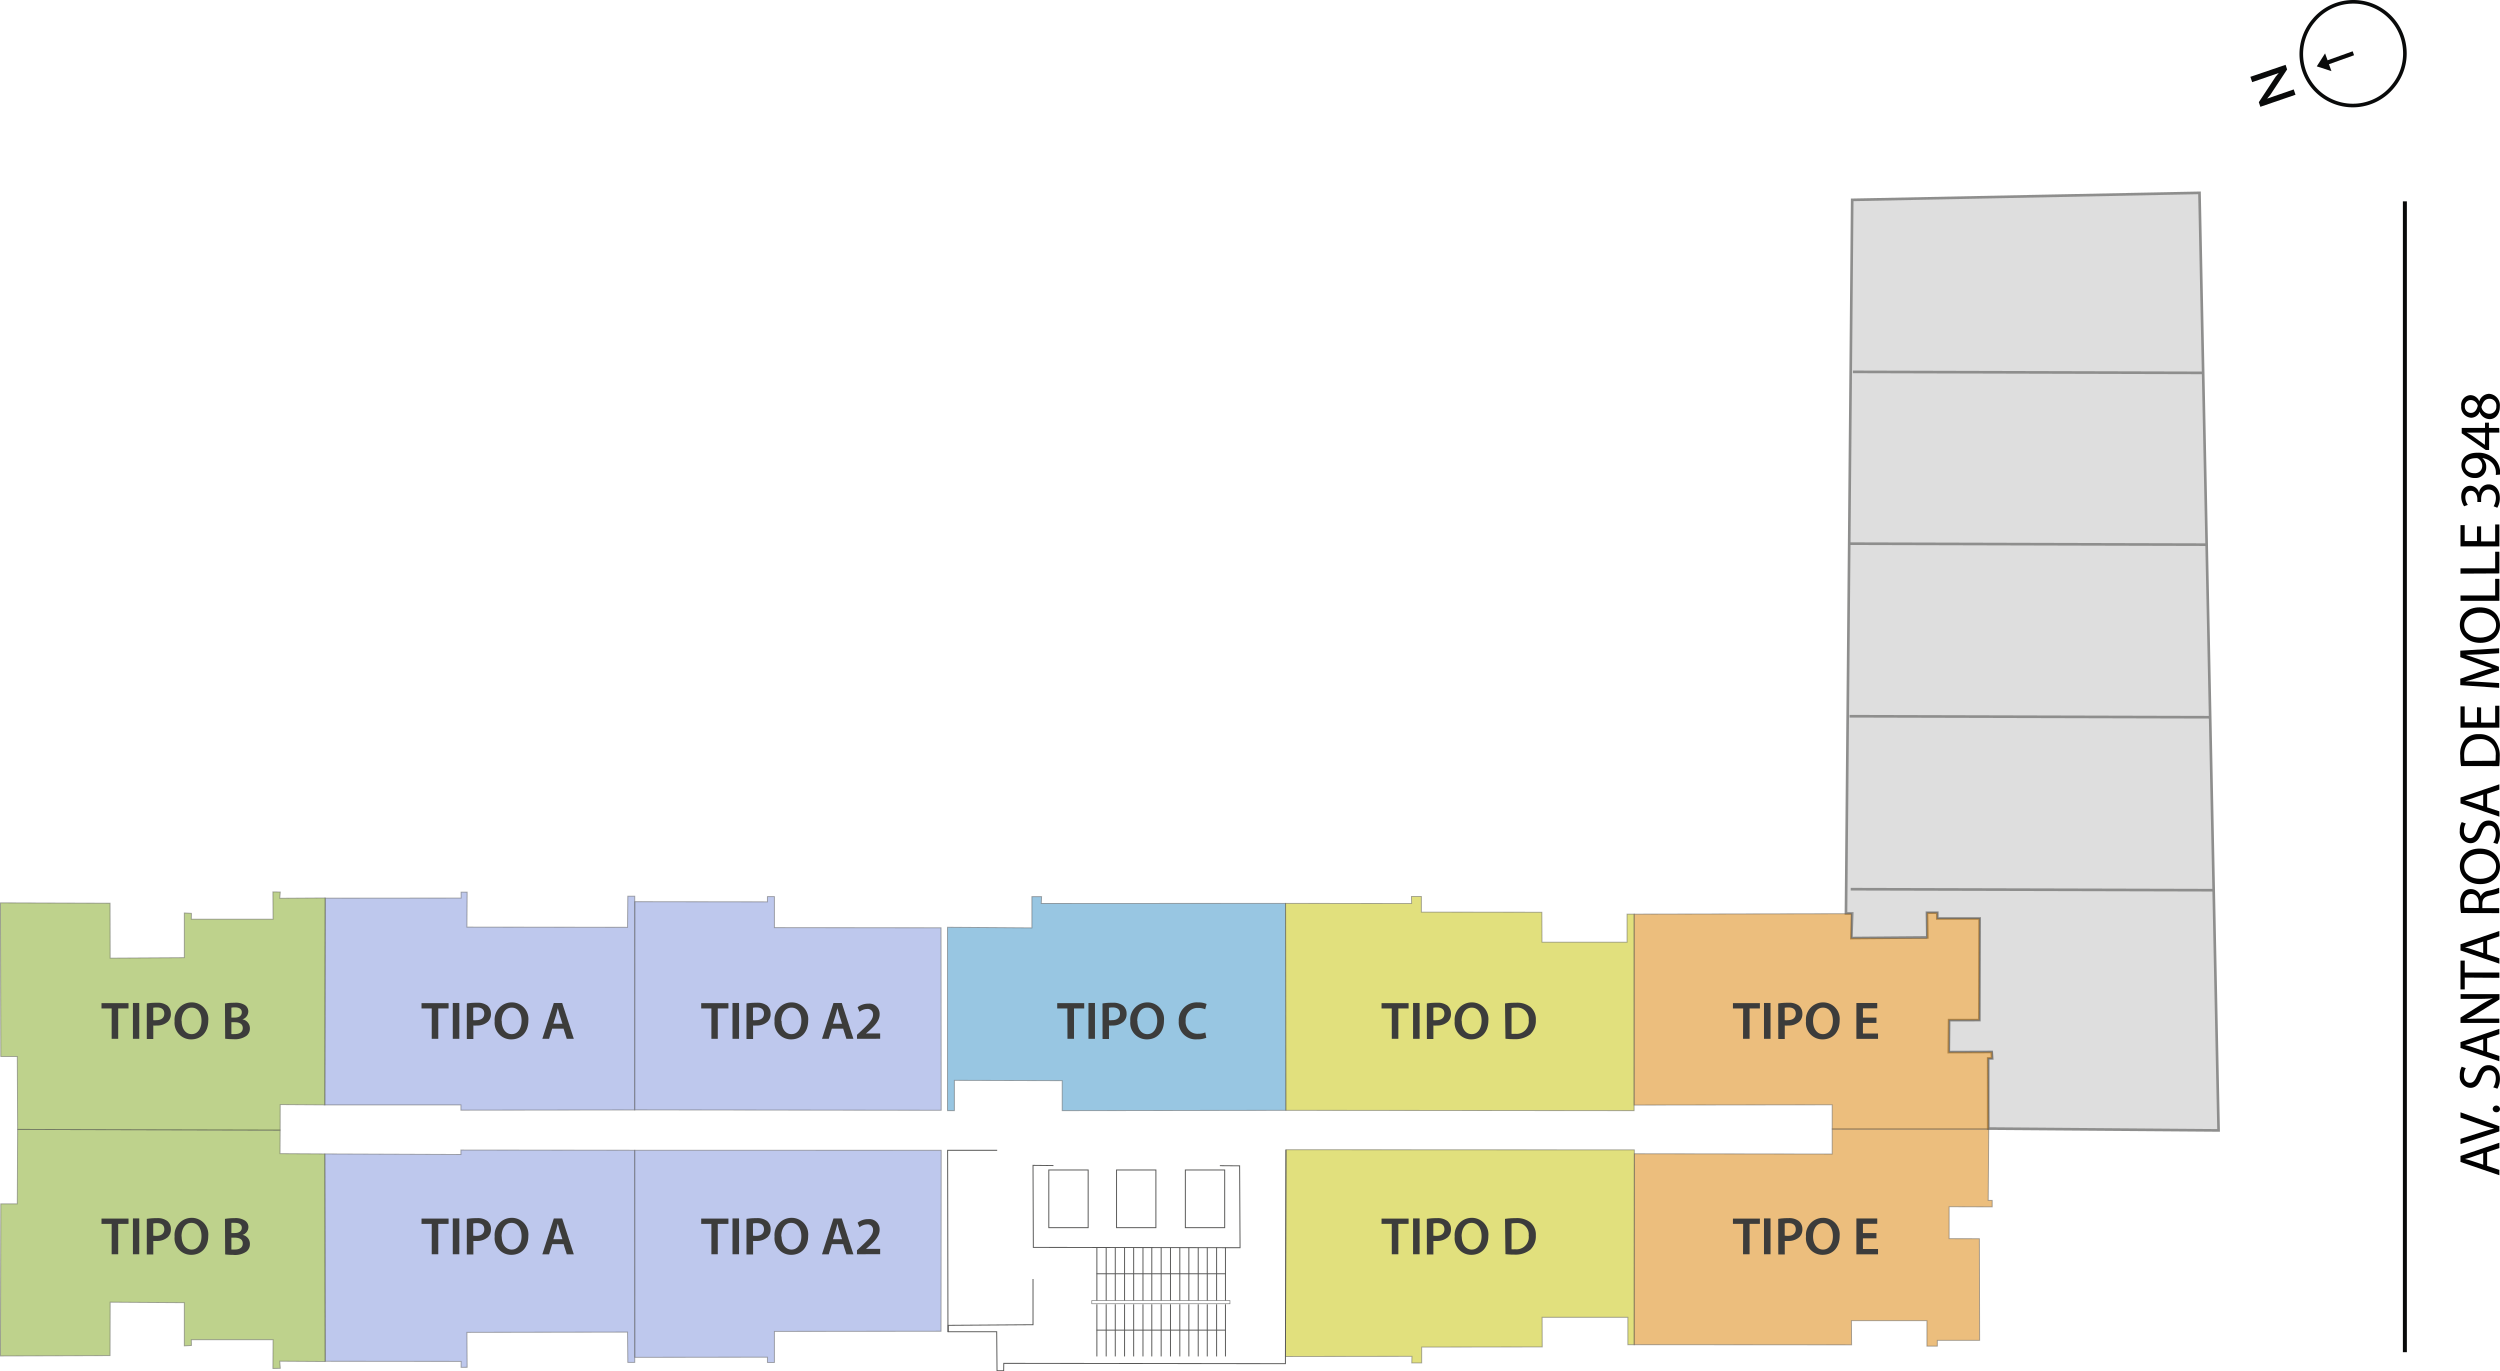 <svg xmlns="http://www.w3.org/2000/svg" viewBox="0 0 470.2 257.9"><defs><style>.cls-1{fill:#dedede;}.cls-1,.cls-12{stroke:#8e8e8d;stroke-width:0.5px;}.cls-1,.cls-10,.cls-11,.cls-12,.cls-14,.cls-2,.cls-3,.cls-4,.cls-5,.cls-6,.cls-9{stroke-miterlimit:10;}.cls-2{fill:#8093dc;}.cls-10,.cls-2,.cls-3,.cls-4,.cls-5,.cls-6,.cls-9{stroke:#575756;}.cls-2,.cls-3,.cls-4,.cls-5,.cls-6,.cls-9{stroke-width:0.18px;}.cls-2,.cls-3,.cls-4,.cls-5,.cls-6{opacity:0.51;}.cls-3{fill:#368fc7;}.cls-4{fill:#c4c200;}.cls-5{fill:#d98000;}.cls-6{fill:#80a71f;}.cls-7{fill:#3c3c3b;}.cls-10,.cls-11,.cls-12,.cls-14,.cls-8,.cls-9{fill:none;}.cls-10{stroke-width:0.1px;}.cls-11,.cls-14{stroke:#090a0a;}.cls-11{stroke-width:0.75px;}.cls-13{fill:#090a0a;}.cls-14{stroke-width:0.68px;}</style></defs><g id="Capa_2" data-name="Capa 2"><g id="FRANJA_LOGA" data-name="FRANJA LOGA"><polygon class="cls-1" points="348.36 171.8 348.21 176.43 362.49 176.3 362.42 171.66 364.37 171.66 364.37 172.75 372.33 172.75 372.28 191.86 366.59 191.87 366.53 197.88 374.6 197.85 374.69 199.07 373.94 199.07 373.94 212.26 417.27 212.61 413.68 36.27 348.36 37.59 347.19 171.8 348.36 171.8"/><polygon class="cls-2" points="61.16 256.03 86.73 256.05 86.72 257.17 87.86 257.16 87.82 250.59 118.03 250.54 118.08 256.24 119.38 256.24 119.38 216.34 86.69 216.3 86.69 217.14 61.09 217.03 61.16 256.03"/><polygon class="cls-2" points="61.16 168.93 86.73 168.91 86.72 167.79 87.86 167.8 87.82 174.37 118.03 174.41 118.08 168.56 119.38 168.56 119.38 208.76 86.69 208.8 86.69 207.81 61.09 207.81 61.16 168.93"/><polygon class="cls-2" points="119.4 255.29 144.34 255.26 144.34 256.25 145.65 256.25 145.65 250.41 176.99 250.38 177.02 216.35 119.38 216.34 119.4 255.29"/><polygon class="cls-3" points="178.21 174.4 178.21 208.89 179.5 208.89 179.5 203.19 199.78 203.25 199.78 208.89 241.85 208.83 241.79 169.91 195.84 169.93 195.9 168.64 194.08 168.64 194.08 174.52 178.21 174.4"/><polygon class="cls-2" points="119.4 169.59 144.34 169.62 144.34 168.63 145.65 168.63 145.65 174.47 176.99 174.5 177.02 208.82 119.38 208.75 119.4 169.59"/><polygon class="cls-4" points="241.79 169.91 265.5 169.94 265.47 168.61 267.33 168.61 267.33 171.55 289.99 171.58 290.02 177.21 306.02 177.21 306.02 171.93 307.36 171.93 307.34 208.89 241.85 208.83 241.79 169.91"/><polygon class="cls-4" points="241.77 255.13 265.56 255.1 265.53 256.34 267.39 256.34 267.39 253.36 290.06 253.33 290.04 247.76 306.17 247.76 306.17 252.91 307.37 252.91 307.38 216.27 241.86 216.24 241.77 255.13"/><polygon class="cls-5" points="307.4 217 344.6 217.05 344.6 212.34 374.04 212.34 373.94 225.77 374.69 225.77 374.69 226.99 366.59 226.96 366.59 232.97 372.28 232.98 372.33 252.09 364.37 252.09 364.37 253.18 362.42 253.18 362.42 248.39 348.21 248.39 348.25 252.94 307.36 252.91 307.4 217"/><polygon class="cls-5" points="307.36 207.84 344.6 207.79 344.6 212.34 374.04 212.34 373.94 199.07 374.69 199.07 374.69 197.85 366.59 197.88 366.59 191.87 372.28 191.86 372.33 172.75 364.37 172.75 364.37 171.66 362.42 171.66 362.42 176.45 348.21 176.43 348.21 171.85 307.36 171.93 307.36 207.84"/><polygon class="cls-6" points="0.09 255.03 0.15 226.42 3.25 226.42 3.32 212.42 52.69 212.55 52.67 216.98 61.09 217.03 61.16 256.07 52.62 256.01 52.71 257.35 51.33 257.38 51.36 251.97 35.98 251.97 36 253.06 34.67 253.13 34.67 245.01 20.72 244.91 20.7 254.96 0.09 255.03"/><polygon class="cls-6" points="0.09 169.81 0.15 198.7 3.25 198.7 3.32 212.42 52.69 212.55 52.7 207.75 61.09 207.81 61.16 168.89 52.62 168.95 52.71 167.77 51.33 167.75 51.36 172.88 35.98 172.88 36 171.78 34.67 171.71 34.67 180.12 20.72 180.21 20.7 169.88 0.09 169.81"/><path class="cls-7" d="M21,189.67H19.09v-1h5.08v1H22.23v5.71H21Z"/><path class="cls-7" d="M26.19,188.64v6.74H25v-6.74Z"/><path class="cls-7" d="M27.61,188.73a10.64,10.64,0,0,1,1.87-.13,3.05,3.05,0,0,1,2,.54,1.9,1.9,0,0,1,.66,1.49,2,2,0,0,1-.58,1.53,3,3,0,0,1-2.13.72,3.47,3.47,0,0,1-.6,0v2.54H27.61Zm1.21,3.14a2.48,2.48,0,0,0,.6,0c.92,0,1.48-.45,1.48-1.24s-.52-1.15-1.37-1.15a3.4,3.4,0,0,0-.71.06Z"/><path class="cls-7" d="M39.17,191.94c0,2.26-1.37,3.55-3.23,3.55a3.11,3.11,0,0,1-3.1-3.43,3.23,3.23,0,0,1,3.2-3.53A3.11,3.11,0,0,1,39.17,191.94Zm-5,.1c0,1.37.69,2.46,1.87,2.46s1.86-1.1,1.86-2.51-.63-2.47-1.86-2.47S34.14,190.65,34.14,192Z"/><path class="cls-7" d="M42.31,188.73a10.31,10.31,0,0,1,1.78-.13A3.2,3.2,0,0,1,46,189a1.42,1.42,0,0,1,.7,1.26,1.57,1.57,0,0,1-1.12,1.46v0A1.7,1.7,0,0,1,47,193.43a1.75,1.75,0,0,1-.65,1.39,3.75,3.75,0,0,1-2.5.63,11.73,11.73,0,0,1-1.5-.09Zm1.21,2.66h.63c.85,0,1.33-.4,1.33-1s-.48-.92-1.26-.92a3.35,3.35,0,0,0-.7.05Zm0,3.1a5.43,5.43,0,0,0,.65,0c.79,0,1.49-.3,1.49-1.13s-.68-1.1-1.53-1.1h-.61Z"/><path class="cls-7" d="M21,230.19H19.09v-1h5.08v1H22.23v5.71H21Z"/><path class="cls-7" d="M26.19,229.16v6.74H25v-6.74Z"/><path class="cls-7" d="M27.61,229.25a10.45,10.45,0,0,1,1.87-.14,3,3,0,0,1,2,.55,1.9,1.9,0,0,1,.66,1.49,2,2,0,0,1-.58,1.53,3,3,0,0,1-2.13.72,3.47,3.47,0,0,1-.6,0v2.54H27.61Zm1.21,3.14a2.48,2.48,0,0,0,.6.05c.92,0,1.48-.45,1.48-1.24s-.52-1.15-1.37-1.15a3.4,3.4,0,0,0-.71.06Z"/><path class="cls-7" d="M39.17,232.46c0,2.26-1.37,3.55-3.23,3.55a3.11,3.11,0,0,1-3.1-3.43,3.23,3.23,0,0,1,3.2-3.53A3.11,3.11,0,0,1,39.17,232.46Zm-5,.1c0,1.37.69,2.46,1.87,2.46s1.86-1.1,1.86-2.51S37.24,230,36,230,34.14,231.17,34.14,232.56Z"/><path class="cls-7" d="M42.31,229.25a10.15,10.15,0,0,1,1.78-.14,3.19,3.19,0,0,1,1.93.43,1.42,1.42,0,0,1,.7,1.26,1.57,1.57,0,0,1-1.12,1.46v0A1.7,1.7,0,0,1,47,234a1.75,1.75,0,0,1-.65,1.39,3.75,3.75,0,0,1-2.5.63,11.73,11.73,0,0,1-1.5-.09Zm1.21,2.66h.63c.85,0,1.33-.4,1.33-1S45,230,44.22,230a3.35,3.35,0,0,0-.7,0Zm0,3.1a5.43,5.43,0,0,0,.65,0c.79,0,1.49-.3,1.49-1.13s-.68-1.1-1.53-1.1h-.61Z"/><path class="cls-7" d="M81.2,189.67H79.28v-1h5.09v1H82.43v5.71H81.2Z"/><path class="cls-7" d="M86.39,188.64v6.74H85.16v-6.74Z"/><path class="cls-7" d="M87.8,188.73a10.86,10.86,0,0,1,1.88-.13,3.05,3.05,0,0,1,2,.54,1.9,1.9,0,0,1,.66,1.49,2,2,0,0,1-.58,1.53,3,3,0,0,1-2.13.72,3.47,3.47,0,0,1-.6,0v2.54H87.8ZM89,191.87a2.48,2.48,0,0,0,.6,0c.92,0,1.48-.45,1.48-1.24s-.52-1.15-1.37-1.15a3.4,3.4,0,0,0-.71.06Z"/><path class="cls-7" d="M99.37,191.94c0,2.26-1.37,3.55-3.23,3.55a3.11,3.11,0,0,1-3.1-3.43,3.23,3.23,0,0,1,3.2-3.53A3.11,3.11,0,0,1,99.37,191.94Zm-5,.1c0,1.37.69,2.46,1.87,2.46s1.86-1.1,1.86-2.51-.63-2.47-1.86-2.47S94.34,190.65,94.34,192Z"/><path class="cls-7" d="M103.85,193.47l-.58,1.91H102l2.16-6.74h1.57l2.19,6.74H106.6l-.61-1.91Zm1.93-.93-.53-1.66c-.13-.41-.24-.87-.34-1.26h0c-.1.39-.2.86-.32,1.26l-.52,1.66Z"/><path class="cls-7" d="M81.2,230.19H79.28v-1h5.09v1H82.43v5.71H81.2Z"/><path class="cls-7" d="M86.39,229.16v6.74H85.16v-6.74Z"/><path class="cls-7" d="M87.8,229.25a10.66,10.66,0,0,1,1.88-.14,3,3,0,0,1,2,.55,1.9,1.9,0,0,1,.66,1.49,2,2,0,0,1-.58,1.53,3,3,0,0,1-2.13.72,3.47,3.47,0,0,1-.6,0v2.54H87.8ZM89,232.39a2.48,2.48,0,0,0,.6.05c.92,0,1.48-.45,1.48-1.24s-.52-1.15-1.37-1.15a3.4,3.4,0,0,0-.71.06Z"/><path class="cls-7" d="M99.37,232.46c0,2.26-1.37,3.55-3.23,3.55a3.11,3.11,0,0,1-3.1-3.43,3.23,3.23,0,0,1,3.2-3.53A3.11,3.11,0,0,1,99.37,232.46Zm-5,.1c0,1.37.69,2.46,1.87,2.46s1.86-1.1,1.86-2.51S97.44,230,96.21,230,94.34,231.17,94.34,232.56Z"/><path class="cls-7" d="M103.85,234l-.58,1.91H102l2.16-6.74h1.57l2.19,6.74H106.6L106,234Zm1.93-.93-.53-1.66c-.13-.41-.24-.87-.34-1.26h0c-.1.39-.2.86-.32,1.26l-.52,1.66Z"/><path class="cls-7" d="M133.8,189.67h-1.92v-1H137v1H135v5.71H133.8Z"/><path class="cls-7" d="M139,188.64v6.74h-1.23v-6.74Z"/><path class="cls-7" d="M140.4,188.73a10.86,10.86,0,0,1,1.88-.13,3,3,0,0,1,2,.54,1.9,1.9,0,0,1,.66,1.49,2,2,0,0,1-.58,1.53,3,3,0,0,1-2.13.72,3.42,3.42,0,0,1-.59,0v2.54H140.4Zm1.22,3.14a2.39,2.39,0,0,0,.59,0c.92,0,1.48-.45,1.48-1.24s-.52-1.15-1.36-1.15a3.32,3.32,0,0,0-.71.06Z"/><path class="cls-7" d="M152,191.94c0,2.26-1.37,3.55-3.23,3.55a3.11,3.11,0,0,1-3.09-3.43,3.22,3.22,0,0,1,3.19-3.53A3.11,3.11,0,0,1,152,191.94Zm-5,.1c0,1.37.68,2.46,1.86,2.46s1.86-1.1,1.86-2.51-.63-2.47-1.86-2.47S146.94,190.65,146.94,192Z"/><path class="cls-7" d="M156.45,193.47l-.58,1.91H154.6l2.16-6.74h1.56l2.19,6.74h-1.32l-.61-1.91Zm1.92-.93-.53-1.66c-.13-.41-.24-.87-.34-1.26h0c-.11.39-.2.86-.33,1.26l-.51,1.66Z"/><path class="cls-7" d="M161.18,195.38v-.75l.77-.71c1.52-1.42,2.24-2.2,2.25-3.06a1,1,0,0,0-1.16-1.09,2.36,2.36,0,0,0-1.38.54l-.36-.87a3.21,3.21,0,0,1,2-.67,1.93,1.93,0,0,1,2.14,2c0,1.14-.82,2.06-2,3.11l-.57.49v0h2.67v1Z"/><path class="cls-7" d="M133.8,230.19h-1.92v-1H137v1H135v5.71H133.8Z"/><path class="cls-7" d="M139,229.16v6.74h-1.23v-6.74Z"/><path class="cls-7" d="M140.4,229.25a10.66,10.66,0,0,1,1.88-.14,3,3,0,0,1,2,.55,1.9,1.9,0,0,1,.66,1.49,2,2,0,0,1-.58,1.53,3,3,0,0,1-2.13.72,3.42,3.42,0,0,1-.59,0v2.54H140.4Zm1.22,3.14a2.39,2.39,0,0,0,.59.05c.92,0,1.48-.45,1.48-1.24s-.52-1.15-1.36-1.15a3.32,3.32,0,0,0-.71.06Z"/><path class="cls-7" d="M152,232.46c0,2.26-1.37,3.55-3.23,3.55a3.11,3.11,0,0,1-3.09-3.43,3.22,3.22,0,0,1,3.19-3.53A3.11,3.11,0,0,1,152,232.46Zm-5,.1c0,1.37.68,2.46,1.86,2.46s1.86-1.1,1.86-2.51S150,230,148.8,230,146.94,231.17,146.94,232.56Z"/><path class="cls-7" d="M156.45,234l-.58,1.91H154.6l2.16-6.74h1.56l2.19,6.74h-1.32l-.61-1.91Zm1.92-.93-.53-1.66c-.13-.41-.24-.87-.34-1.26h0c-.11.39-.2.86-.33,1.26l-.51,1.66Z"/><path class="cls-7" d="M161.18,235.9v-.75l.77-.71c1.52-1.42,2.24-2.2,2.25-3.06a1,1,0,0,0-1.16-1.09,2.36,2.36,0,0,0-1.38.54l-.36-.87a3.21,3.21,0,0,1,2-.67,1.93,1.93,0,0,1,2.14,2c0,1.14-.82,2.06-2,3.11l-.57.49v0h2.67v1Z"/><path class="cls-7" d="M200.75,189.67h-1.91v-1h5.08v1H202v5.71h-1.23Z"/><path class="cls-7" d="M205.94,188.64v6.74h-1.22v-6.74Z"/><path class="cls-7" d="M207.36,188.73a10.64,10.64,0,0,1,1.87-.13,3.05,3.05,0,0,1,2,.54,1.9,1.9,0,0,1,.66,1.49,2,2,0,0,1-.58,1.53,3,3,0,0,1-2.13.72,3.47,3.47,0,0,1-.6,0v2.54h-1.21Zm1.21,3.14a2.48,2.48,0,0,0,.6,0c.92,0,1.48-.45,1.48-1.24s-.52-1.15-1.37-1.15a3.4,3.4,0,0,0-.71.06Z"/><path class="cls-7" d="M218.92,191.94c0,2.26-1.37,3.55-3.23,3.55a3.11,3.11,0,0,1-3.1-3.43,3.23,3.23,0,0,1,3.2-3.53A3.11,3.11,0,0,1,218.92,191.94Zm-5,.1c0,1.37.69,2.46,1.87,2.46s1.86-1.1,1.86-2.51-.63-2.47-1.86-2.47S213.89,190.65,213.89,192Z"/><path class="cls-7" d="M226.88,195.18a4.26,4.26,0,0,1-1.74.3,3.18,3.18,0,0,1-3.44-3.39,3.39,3.39,0,0,1,3.6-3.56,3.87,3.87,0,0,1,1.64.3l-.27,1a3.27,3.27,0,0,0-1.32-.26A2.24,2.24,0,0,0,223,192a2.21,2.21,0,0,0,2.35,2.43,3.44,3.44,0,0,0,1.34-.25Z"/><path class="cls-7" d="M261.76,189.67h-1.92v-1h5.09v1H263v5.71h-1.23Z"/><path class="cls-7" d="M267,188.64v6.74h-1.23v-6.74Z"/><path class="cls-7" d="M268.36,188.73a10.86,10.86,0,0,1,1.88-.13,3.05,3.05,0,0,1,2,.54,1.9,1.9,0,0,1,.66,1.49,2,2,0,0,1-.58,1.53,3,3,0,0,1-2.13.72,3.47,3.47,0,0,1-.6,0v2.54h-1.22Zm1.22,3.14a2.48,2.48,0,0,0,.6,0c.92,0,1.48-.45,1.48-1.24s-.52-1.15-1.37-1.15a3.4,3.4,0,0,0-.71.06Z"/><path class="cls-7" d="M279.93,191.94c0,2.26-1.37,3.55-3.23,3.55a3.11,3.11,0,0,1-3.1-3.43,3.23,3.23,0,0,1,3.2-3.53A3.11,3.11,0,0,1,279.93,191.94Zm-5,.1c0,1.37.69,2.46,1.87,2.46s1.86-1.1,1.86-2.51-.63-2.47-1.86-2.47S274.9,190.65,274.9,192Z"/><path class="cls-7" d="M283.06,188.73a12.52,12.52,0,0,1,2-.13,4.1,4.1,0,0,1,2.75.77,3,3,0,0,1,1.05,2.48,3.49,3.49,0,0,1-1.05,2.68,4.5,4.5,0,0,1-3,.92,13.43,13.43,0,0,1-1.66-.09Zm1.23,5.71a4.58,4.58,0,0,0,.68,0,2.31,2.31,0,0,0,2.55-2.58,2.14,2.14,0,0,0-2.39-2.34,3.94,3.94,0,0,0-.84.07Z"/><path class="cls-7" d="M327.85,189.67h-1.92v-1H331v1h-1.94v5.71h-1.23Z"/><path class="cls-7" d="M333,188.64v6.74h-1.23v-6.74Z"/><path class="cls-7" d="M334.45,188.73a10.86,10.86,0,0,1,1.88-.13,3.05,3.05,0,0,1,2,.54,1.9,1.9,0,0,1,.66,1.49,2,2,0,0,1-.58,1.53,3,3,0,0,1-2.13.72,3.47,3.47,0,0,1-.6,0v2.54h-1.22Zm1.22,3.14a2.48,2.48,0,0,0,.6,0c.92,0,1.48-.45,1.48-1.24s-.52-1.15-1.37-1.15a3.4,3.4,0,0,0-.71.06Z"/><path class="cls-7" d="M346,191.94c0,2.26-1.37,3.55-3.23,3.55a3.11,3.11,0,0,1-3.1-3.43,3.23,3.23,0,0,1,3.2-3.53A3.11,3.11,0,0,1,346,191.94Zm-5,.1c0,1.37.69,2.46,1.87,2.46s1.86-1.1,1.86-2.51-.63-2.47-1.86-2.47S341,190.65,341,192Z"/><path class="cls-7" d="M352.92,192.39h-2.54v2h2.84v1h-4.07v-6.74h3.92v1h-2.69v1.74h2.54Z"/><path class="cls-7" d="M261.76,230.19h-1.92v-1h5.09v1H263v5.71h-1.23Z"/><path class="cls-7" d="M267,229.16v6.74h-1.23v-6.74Z"/><path class="cls-7" d="M268.36,229.25a10.66,10.66,0,0,1,1.88-.14,3,3,0,0,1,2,.55,1.9,1.9,0,0,1,.66,1.49,2,2,0,0,1-.58,1.53,3,3,0,0,1-2.13.72,3.47,3.47,0,0,1-.6,0v2.54h-1.22Zm1.22,3.14a2.48,2.48,0,0,0,.6.05c.92,0,1.48-.45,1.48-1.24s-.52-1.15-1.37-1.15a3.4,3.4,0,0,0-.71.06Z"/><path class="cls-7" d="M279.93,232.46c0,2.26-1.37,3.55-3.23,3.55a3.11,3.11,0,0,1-3.1-3.43,3.23,3.23,0,0,1,3.2-3.53A3.11,3.11,0,0,1,279.93,232.46Zm-5,.1c0,1.37.69,2.46,1.87,2.46s1.86-1.1,1.86-2.51S278,230,276.77,230,274.9,231.17,274.9,232.56Z"/><path class="cls-7" d="M283.06,229.25a12.42,12.42,0,0,1,2-.14,4.1,4.1,0,0,1,2.75.78,3,3,0,0,1,1.05,2.48,3.49,3.49,0,0,1-1.05,2.68,4.5,4.5,0,0,1-3,.92,13.43,13.43,0,0,1-1.66-.09Zm1.23,5.71a4.58,4.58,0,0,0,.68,0,2.31,2.31,0,0,0,2.55-2.58,2.14,2.14,0,0,0-2.39-2.34,3.94,3.94,0,0,0-.84.07Z"/><path class="cls-7" d="M327.85,230.19h-1.92v-1H331v1h-1.94v5.71h-1.23Z"/><path class="cls-7" d="M333,229.16v6.74h-1.23v-6.74Z"/><path class="cls-7" d="M334.45,229.25a10.66,10.66,0,0,1,1.88-.14,3,3,0,0,1,2,.55,1.9,1.9,0,0,1,.66,1.49,2,2,0,0,1-.58,1.53,3,3,0,0,1-2.13.72,3.47,3.47,0,0,1-.6,0v2.54h-1.22Zm1.22,3.14a2.48,2.48,0,0,0,.6.05c.92,0,1.48-.45,1.48-1.24s-.52-1.15-1.37-1.15a3.4,3.4,0,0,0-.71.06Z"/><path class="cls-7" d="M346,232.46c0,2.26-1.37,3.55-3.23,3.55a3.11,3.11,0,0,1-3.1-3.43,3.23,3.23,0,0,1,3.2-3.53A3.11,3.11,0,0,1,346,232.46Zm-5,.1c0,1.37.69,2.46,1.87,2.46s1.86-1.1,1.86-2.51-.63-2.47-1.86-2.47S341,231.17,341,232.56Z"/><path class="cls-7" d="M352.92,232.91h-2.54v2h2.84v1h-4.07v-6.74h3.92v1h-2.69v1.74h2.54Z"/><polygon class="cls-8" points="0.09 169.81 0.15 198.7 3.25 198.7 3.32 212.42 52.69 212.55 52.62 207.87 61.09 207.81 61.16 170.13 52.62 170.19 52.71 167.77 51.33 167.75 51.36 172.88 35.98 172.88 36 171.78 34.67 171.71 34.67 180.12 20.72 180.21 20.7 169.88 0.09 169.81"/><polyline class="cls-9" points="187.55 216.35 178.23 216.35 178.29 250.54"/><polyline class="cls-9" points="194.29 240.55 194.29 249.15 178.34 249.27 178.34 250.47 187.46 250.47 187.52 257.81 188.77 257.81 188.79 256.42 241.76 256.48 241.86 216.24"/><rect class="cls-9" x="197.26" y="220.05" width="7.4" height="10.85"/><rect class="cls-9" x="210" y="220.05" width="7.4" height="10.85"/><rect class="cls-9" x="222.94" y="220.05" width="7.4" height="10.85"/><polyline class="cls-9" points="229.43 219.24 233.15 219.27 233.23 234.67 194.35 234.61 194.29 219.18 198.13 219.22"/><rect class="cls-10" x="205.35" y="244.6" width="25.98" height="0.62"/><line class="cls-9" x1="206.3" y1="234.64" x2="206.3" y2="244.6"/><line class="cls-9" x1="208.05" y1="234.64" x2="208.05" y2="244.6"/><line class="cls-9" x1="209.76" y1="234.64" x2="209.76" y2="244.6"/><line class="cls-9" x1="211.51" y1="234.64" x2="211.51" y2="244.6"/><line class="cls-9" x1="213.22" y1="234.64" x2="213.22" y2="244.6"/><line class="cls-9" x1="214.97" y1="234.64" x2="214.97" y2="244.6"/><line class="cls-9" x1="216.63" y1="234.64" x2="216.63" y2="244.6"/><line class="cls-9" x1="218.39" y1="234.64" x2="218.39" y2="244.6"/><line class="cls-9" x1="220.14" y1="234.64" x2="220.14" y2="244.6"/><line class="cls-9" x1="221.9" y1="234.64" x2="221.9" y2="244.6"/><line class="cls-9" x1="223.6" y1="234.64" x2="223.6" y2="244.6"/><line class="cls-9" x1="225.36" y1="234.64" x2="225.36" y2="244.6"/><line class="cls-9" x1="227.06" y1="234.64" x2="227.06" y2="244.6"/><line class="cls-9" x1="228.82" y1="234.64" x2="228.82" y2="244.6"/><line class="cls-9" x1="230.48" y1="234.64" x2="230.48" y2="244.6"/><line class="cls-9" x1="206.25" y1="239.57" x2="230.57" y2="239.57"/><line class="cls-9" x1="206.3" y1="245.31" x2="206.3" y2="255.12"/><line class="cls-9" x1="208.05" y1="245.31" x2="208.05" y2="255.12"/><line class="cls-9" x1="209.76" y1="245.31" x2="209.76" y2="255.12"/><line class="cls-9" x1="211.51" y1="245.31" x2="211.51" y2="255.12"/><line class="cls-9" x1="213.22" y1="245.31" x2="213.22" y2="255.12"/><line class="cls-9" x1="214.97" y1="245.31" x2="214.97" y2="255.12"/><line class="cls-9" x1="216.63" y1="245.31" x2="216.63" y2="255.12"/><line class="cls-9" x1="218.39" y1="245.31" x2="218.39" y2="255.12"/><line class="cls-9" x1="220.14" y1="245.31" x2="220.14" y2="255.12"/><line class="cls-9" x1="221.9" y1="245.31" x2="221.9" y2="255.12"/><line class="cls-9" x1="223.6" y1="245.31" x2="223.6" y2="255.12"/><line class="cls-9" x1="225.36" y1="245.31" x2="225.36" y2="255.12"/><line class="cls-9" x1="227.06" y1="245.31" x2="227.06" y2="255.12"/><line class="cls-9" x1="228.82" y1="245.31" x2="228.82" y2="255.12"/><line class="cls-9" x1="230.48" y1="245.31" x2="230.48" y2="255.12"/><line class="cls-9" x1="206.25" y1="250.17" x2="230.57" y2="250.17"/><line class="cls-11" x1="452.31" y1="37.87" x2="452.31" y2="254.32"/><path d="M467.78,219.28l2.3.76v1l-7.31-2.5v-1.13l7.31-2.49v1l-2.3.78Zm-.74-2.41-2.1.73c-.48.16-.91.27-1.33.38v0c.42.11.87.22,1.32.37l2.11.71Z"/><path d="M470.08,212.79l-7.31,2.4v-1l3.6-1.14c1-.31,1.88-.58,2.74-.78v0a26.6,26.6,0,0,1-2.73-.83l-3.61-1.24v-1l7.31,2.62Z"/><path d="M469.52,209.19a.65.65,0,0,1-.69-.65.69.69,0,0,1,1.37,0A.63.63,0,0,1,469.52,209.19Z"/><path d="M468.93,204.51a3.27,3.27,0,0,0,.48-1.69c0-1-.51-1.52-1.25-1.52s-1.07.38-1.44,1.37c-.43,1.2-1.06,1.93-2.08,1.93a2.1,2.1,0,0,1-2-2.36,3.24,3.24,0,0,1,.36-1.61l.77.26a2.73,2.73,0,0,0-.35,1.38c0,1,.6,1.38,1.1,1.38.68,0,1-.45,1.41-1.45.47-1.24,1.07-1.86,2.15-1.86s2.11.82,2.11,2.55a3.81,3.81,0,0,1-.48,1.87Z"/><path d="M467.78,197.85l2.3.76v1l-7.31-2.5V196l7.31-2.5v1l-2.3.78Zm-.74-2.41-2.1.73c-.48.16-.91.27-1.33.38v0c.42.11.87.22,1.32.37l2.11.72Z"/><path d="M470.08,192.39h-7.31v-1l3.7-2.33a19.93,19.93,0,0,1,2.38-1.3l0,0c-1,.09-1.86.11-3,.11h-3.06v-.89h7.31v1l-3.71,2.32a19.9,19.9,0,0,1-2.44,1.35v0c.92-.06,1.8-.07,3-.07h3.12Z"/><path d="M463.57,183.86v2.23h-.8v-5.42h.8v2.24h6.51v1Z"/><path d="M467.78,179.49l2.3.76v1l-7.31-2.49V177.6l7.31-2.5v1l-2.3.78Zm-.74-2.41-2.1.73c-.48.16-.91.27-1.33.37v0a12.61,12.61,0,0,1,1.32.37l2.11.71Z"/><path d="M462.87,171.72a10.57,10.57,0,0,1-.15-1.81,3,3,0,0,1,.59-2.11,1.88,1.88,0,0,1,1.4-.58,1.92,1.92,0,0,1,1.86,1.37h0a1.83,1.83,0,0,1,1.48-1.06,11.85,11.85,0,0,0,2-.57v1a9.1,9.1,0,0,1-1.75.48c-1,.21-1.38.61-1.42,1.47v.89h3.17v.94Zm3.33-.94v-1c0-1-.56-1.64-1.39-1.64s-1.36.68-1.36,1.68a4.27,4.27,0,0,0,.08.93Z"/><path d="M466.35,159.6c2.51,0,3.85,1.53,3.85,3.4s-1.51,3.29-3.72,3.29-3.84-1.44-3.84-3.39S464.17,159.6,466.35,159.6Zm.11,5.69c1.57,0,3-.85,3-2.35s-1.38-2.34-3-2.34c-1.46,0-3,.76-3,2.33S464.86,165.29,466.46,165.29Z"/><path d="M468.93,158.49a3.2,3.2,0,0,0,.48-1.68c0-1-.51-1.53-1.25-1.53s-1.07.39-1.44,1.38c-.43,1.19-1.06,1.93-2.08,1.93a2.1,2.1,0,0,1-2-2.36,3.21,3.21,0,0,1,.36-1.61l.77.26a2.73,2.73,0,0,0-.35,1.38c0,1,.6,1.38,1.1,1.38.68,0,1-.45,1.41-1.46.47-1.23,1.07-1.85,2.15-1.85s2.11.82,2.11,2.55a3.77,3.77,0,0,1-.48,1.86Z"/><path d="M467.78,151.84l2.3.76v1l-7.31-2.5V150l7.31-2.49v1l-2.3.78Zm-.74-2.41-2.1.73c-.48.16-.91.27-1.33.38v0c.42.11.87.22,1.32.37l2.11.71Z"/><path d="M462.88,144.08a12,12,0,0,1-.16-2,4.22,4.22,0,0,1,.91-3,3.32,3.32,0,0,1,2.62-1,3.9,3.9,0,0,1,2.84,1.05,4.51,4.51,0,0,1,1.06,3.24,16.12,16.12,0,0,1-.09,1.72Zm6.46-1a6.31,6.31,0,0,0,.05-.95,2.8,2.8,0,0,0-3.1-3.11c-1.73,0-2.83,1-2.83,3a5.47,5.47,0,0,0,.1,1.1Z"/><path d="M466.65,133.07v2.84h2.64v-3.17h.79v4.12h-7.31v-4h.79v3h2.31v-2.84Z"/><path d="M466.87,123.05c-1,0-2.26.12-3.16.12v0c.85.26,1.77.55,2.78.92L470,125.4v.72l-3.48,1.19c-1.05.35-2,.63-2.85.83v0c.91,0,2.13.07,3.24.14l3.13.19v.9l-7.31-.51v-1.2l3.54-1.25c.9-.3,1.7-.54,2.46-.74v0c-.74-.19-1.54-.45-2.46-.78l-3.54-1.3v-1.21l7.31-.45v.93Z"/><path d="M466.35,114.23c2.51,0,3.85,1.53,3.85,3.4s-1.51,3.28-3.72,3.28-3.84-1.43-3.84-3.38S464.17,114.23,466.35,114.23Zm.11,5.69c1.57,0,3-.85,3-2.35s-1.38-2.34-3-2.34c-1.46,0-3,.76-3,2.33S464.86,119.92,466.46,119.92Z"/><path d="M462.77,113v-1h6.52v-3.13h.79V113Z"/><path d="M462.77,107.89v-1h6.52v-3.12h.79v4.08Z"/><path d="M466.65,99v2.83h2.64V98.64h.79v4.13h-7.31v-4h.79v3h2.31V99Z"/><path d="M469,95.22a3.32,3.32,0,0,0,.43-1.56c0-1.21-.77-1.6-1.37-1.59-1,0-1.41.9-1.41,1.82v.53h-.71v-.53c0-.7-.36-1.58-1.2-1.58-.56,0-1.06.36-1.06,1.24a2.54,2.54,0,0,0,.47,1.41l-.7.26a3.41,3.41,0,0,1-.54-1.85c0-1.39.83-2,1.68-2a1.75,1.75,0,0,1,1.67,1.3h0a1.82,1.82,0,0,1,1.8-1.57c1.12,0,2.11.89,2.11,2.57a3.53,3.53,0,0,1-.48,1.83Z"/><path d="M469.41,89.33a4.29,4.29,0,0,0,0-.77,2.65,2.65,0,0,0-.69-1.48,3.11,3.11,0,0,0-1.86-.93v0a2.1,2.1,0,0,1,.75,1.67,2,2,0,0,1-2.16,2.08,2.42,2.42,0,0,1-2.51-2.41c0-1.45,1.16-2.34,3-2.34a4.47,4.47,0,0,1,3.3,1.22,3.55,3.55,0,0,1,.95,2,4.83,4.83,0,0,1,.05.88ZM465.36,89a1.36,1.36,0,0,0,1.5-1.35,1.59,1.59,0,0,0-.74-1.39.62.62,0,0,0-.36-.09c-1.2,0-2.12.45-2.12,1.45C463.64,88.41,464.35,89,465.36,89Z"/><path d="M470.08,81.36h-1.93v3.28h-.62L463,81.49v-1h4.38v-1h.74v1h1.93Zm-2.67,0h-2.35q-.56,0-1.11,0v0c.41.22.72.39,1,.59l2.4,1.72h0Z"/><path d="M466.37,77.44a1.73,1.73,0,0,1-1.58,1.13,2,2,0,0,1-1.88-2.19,1.82,1.82,0,0,1,1.74-2.06,1.8,1.8,0,0,1,1.65,1.17h0a2,2,0,0,1,1.82-1.42,2.16,2.16,0,0,1,2.05,2.4c0,1.47-.87,2.36-1.9,2.36a2,2,0,0,1-1.9-1.4Zm-1.65.22c.71,0,1.09-.53,1.3-1.34a1.39,1.39,0,0,0-1.28-1.08,1.1,1.1,0,0,0-1.15,1.19A1.13,1.13,0,0,0,464.72,77.66ZM468.25,75c-.85,0-1.27.59-1.54,1.55a1.55,1.55,0,0,0,1.46,1.27,1.3,1.3,0,0,0,1.34-1.41A1.27,1.27,0,0,0,468.25,75Z"/><line class="cls-12" x1="347.86" y1="134.71" x2="415.8" y2="134.9"/><line class="cls-12" x1="347.86" y1="102.25" x2="415.17" y2="102.44"/><line class="cls-12" x1="348.49" y1="69.94" x2="414.42" y2="70.13"/><line class="cls-12" x1="348.08" y1="167.24" x2="416.44" y2="167.43"/><path class="cls-13" d="M429.87,12.19l.29.87L427,17.84l-.6.71v0l5-1.73.34,1-6.61,2.27-.29-.87L428,14.43l.59-.7h0l-5,1.72-.34-1Z"/><polygon class="cls-13" points="437.3 10.04 435.74 12.48 438.5 13.38 438.03 12.08 442.75 10.39 442.49 9.65 437.77 11.34 437.3 10.04"/><path class="cls-14" d="M435.18,3.83a9.69,9.69,0,1,0,14.89,12.4,9.6,9.6,0,0,0,2.2-7.08,9.52,9.52,0,0,0-.52-2.39,9.7,9.7,0,0,0-10-6.38A9.65,9.65,0,0,0,435.18,3.83Z"/></g></g></svg>